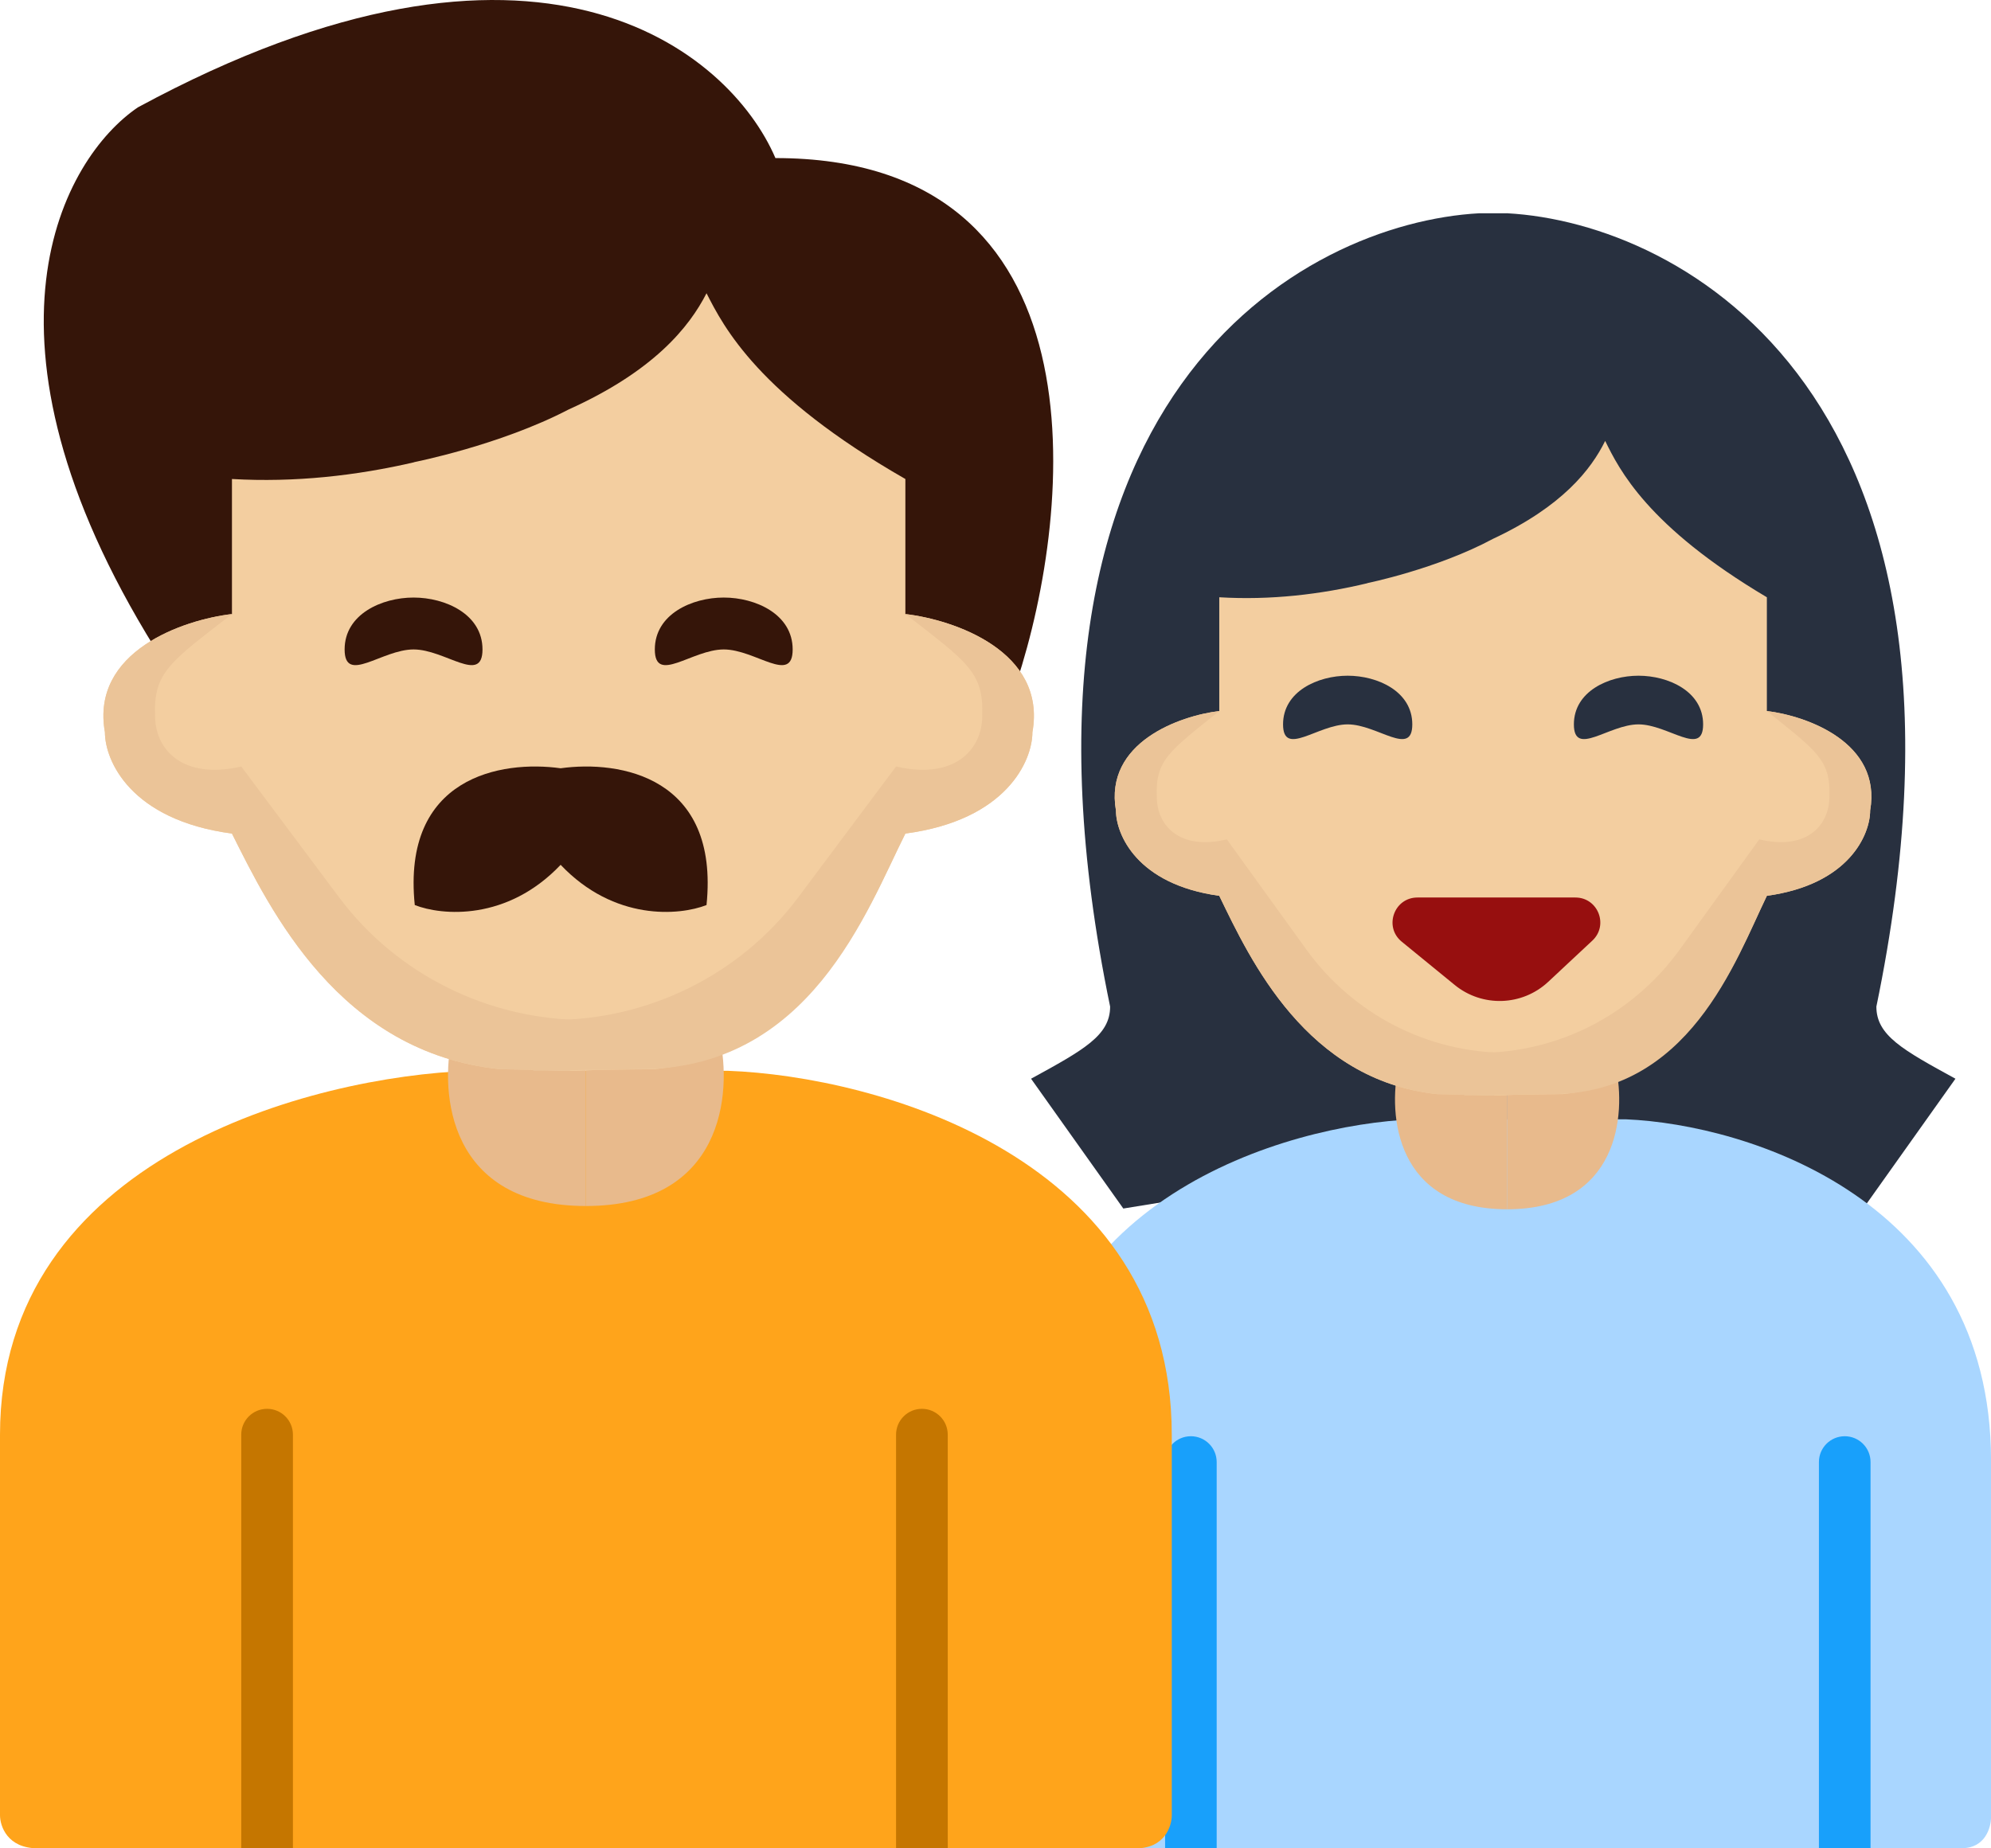 <svg width="56" height="52" viewBox="0 0 56 52" fill="none" xmlns="http://www.w3.org/2000/svg">
<path d="M31.224 28.319C27.665 11.113 36.662 6.271 41.606 6H42.394C42.709 6 42.788 11.867 42.788 14.8L41.606 15.4V32.377L31.595 34L29 30.348C30.483 29.536 31.224 29.13 31.224 28.319Z" fill="#28303F"/>
<path d="M52.776 28.319C56.335 11.113 47.338 6.271 42.394 6V32.377L52.405 34L55 30.348C53.517 29.536 52.776 29.13 52.776 28.319Z" fill="#28303F"/>
<path d="M28.898 41.089C28.898 33.759 36.145 31.636 39.768 31.49H42.812L43.247 51.996H29.768C29.072 51.996 28.898 51.415 28.898 51.124V41.089Z" fill="#A9D6FF"/>
<path d="M56.001 41.089C56.001 33.759 49.157 31.636 45.734 31.49H42.86L42.45 51.996H55.179C55.836 51.996 56.001 51.415 56.001 51.124V41.089Z" fill="#A9D6FF"/>
<path d="M32.77 41.132C32.77 40.731 33.094 40.406 33.495 40.406C33.896 40.406 34.221 40.731 34.221 41.132V51.997H32.77V41.132Z" fill="#18A0FB"/>
<path d="M51.16 41.132C51.16 40.731 51.485 40.406 51.886 40.406C52.287 40.406 52.612 40.731 52.612 41.132V51.997H51.16V41.132Z" fill="#18A0FB"/>
<path d="M42.389 34.021C39.245 34.021 39.041 31.352 39.332 30.018H42.389V34.021Z" fill="#E8BA8C"/>
<path d="M42.389 34.021C45.534 34.021 45.738 31.352 45.447 30.018H42.389V34.021Z" fill="#E8BA8C"/>
<path d="M38.472 16.405C37.144 16.724 35.733 16.89 34.294 16.803V20.003C33.187 20.136 31.056 20.882 31.388 22.802C31.389 23.468 31.97 24.881 34.294 25.201C35.169 27.01 36.746 30.388 40.418 30.781L41.396 30.8C41.598 30.815 41.798 30.821 41.995 30.818C42.192 30.821 42.391 30.815 42.594 30.8L43.965 30.781C47.638 30.388 48.82 27.01 49.696 25.201C52.02 24.881 52.601 23.468 52.601 22.802C52.933 20.882 50.803 20.136 49.696 20.003V16.803C46.33 14.806 45.542 13.205 45.148 12.404C44.754 13.205 43.943 14.248 41.995 15.158C40.418 16.007 38.448 16.407 38.448 16.407L38.472 16.405Z" fill="#F3CEA0"/>
<path d="M34.507 23.614C33.178 23.934 32.536 23.224 32.536 22.413C32.498 21.382 32.882 21.138 34.294 20.004C33.187 20.137 31.056 20.884 31.388 22.803C31.389 23.47 31.97 24.883 34.294 25.203C35.169 27.011 36.746 30.389 40.418 30.782L41.995 30.82C42.197 30.835 42.192 29.622 42.389 29.619C40.159 29.619 38.063 28.54 36.744 26.714L34.507 23.614Z" fill="#EBC498"/>
<path d="M49.483 23.614C50.811 23.934 51.454 23.224 51.454 22.413C51.492 21.382 51.107 21.138 49.696 20.004C50.803 20.137 52.933 20.884 52.601 22.803C52.601 23.47 52.02 24.883 49.696 25.203C48.82 27.011 47.513 30.82 43.571 30.782L41.206 30.82C41.004 30.835 41.797 29.622 41.601 29.619C43.83 29.619 45.927 28.54 47.245 26.714L49.483 23.614Z" fill="#EBC498"/>
<path d="M44.31 25.25H39.868C39.21 25.25 38.916 26.076 39.425 26.492L40.914 27.709C41.69 28.343 42.814 28.306 43.546 27.622L44.788 26.462C45.252 26.028 44.946 25.25 44.31 25.25Z" fill="#970F0F"/>
<path d="M39.723 20.379C39.723 21.31 38.742 20.379 37.905 20.379C37.069 20.379 36.088 21.31 36.088 20.379C36.088 19.448 37.069 19.01 37.905 19.01C38.742 19.01 39.723 19.448 39.723 20.379Z" fill="#28303F"/>
<path d="M47.903 20.379C47.903 21.31 46.922 20.379 46.085 20.379C45.249 20.379 44.268 21.31 44.268 20.379C44.268 19.448 45.249 19.01 46.085 19.01C46.922 19.01 47.903 19.448 47.903 20.379Z" fill="#28303F"/>
<path d="M0 40.364C0 32.545 8.812 30.28 13.218 30.125H16.92L17.448 51.999H1.057C0.211 51.999 0 51.378 0 51.068V40.364Z" fill="#FFA41B"/>
<path d="M32.958 40.364C32.958 32.545 24.635 30.28 20.474 30.125H16.978L16.479 51.999H31.959C32.758 51.999 32.958 51.378 32.958 51.068V40.364Z" fill="#FFA41B"/>
<path d="M6.785 40.362C6.785 39.96 7.111 39.635 7.512 39.635C7.914 39.635 8.239 39.96 8.239 40.362V51.998H6.785V40.362Z" fill="#C57600"/>
<path d="M25.203 40.362C25.203 39.96 25.529 39.635 25.93 39.635C26.332 39.635 26.657 39.96 26.657 40.362V51.998H25.203V40.362Z" fill="#C57600"/>
<path d="M3.877 3.021C15.121 -3.066 20.517 1.435 21.81 4.447C31.115 4.447 30.211 14.274 28.596 19.188L22.78 16.335L4.362 18.237C-1.067 9.487 1.777 4.447 3.877 3.021Z" fill="#351509"/>
<path d="M16.479 33.929C12.612 33.929 12.361 30.759 12.719 29.174H16.479V33.929Z" fill="#E8BA8C"/>
<path d="M16.479 33.929C20.346 33.929 20.597 30.759 20.239 29.174H16.479V33.929Z" fill="#E8BA8C"/>
<path d="M11.662 13.002C10.029 13.382 8.294 13.578 6.524 13.476V17.276C5.163 17.434 2.543 18.321 2.951 20.601C2.951 21.393 3.666 23.071 6.524 23.451C7.601 25.599 9.54 29.612 14.056 30.079L15.258 30.102C15.507 30.12 15.752 30.127 15.994 30.123C16.236 30.127 16.482 30.12 16.731 30.102L18.418 30.079C22.934 29.612 24.388 25.599 25.465 23.451C28.323 23.071 29.038 21.393 29.038 20.601C29.446 18.321 26.826 17.434 25.465 17.276V13.476C21.326 11.103 20.357 9.201 19.872 8.25C19.387 9.201 18.39 10.44 15.994 11.52C14.056 12.53 11.632 13.005 11.632 13.005L11.662 13.002Z" fill="#F3CEA0"/>
<path d="M6.786 21.564C5.152 21.944 4.362 21.101 4.362 20.138C4.315 18.912 4.788 18.622 6.524 17.275C5.163 17.434 2.543 18.32 2.951 20.601C2.951 21.392 3.666 23.071 6.524 23.451C7.601 25.599 9.54 29.612 14.056 30.079L15.994 30.124C16.244 30.142 16.237 28.701 16.479 28.697C13.737 28.697 11.159 27.415 9.538 25.246L6.786 21.564Z" fill="#EBC498"/>
<path d="M25.203 21.564C26.836 21.944 27.627 21.101 27.627 20.138C27.673 18.912 27.201 18.622 25.465 17.275C26.826 17.434 29.446 18.32 29.038 20.601C29.038 21.392 28.323 23.071 25.465 23.451C24.388 25.599 22.78 30.124 17.933 30.079L15.025 30.124C14.776 30.142 15.752 28.701 15.51 28.697C18.252 28.697 20.83 27.415 22.451 25.246L25.203 21.564Z" fill="#EBC498"/>
<path d="M15.769 21.614C14.101 21.382 11.298 21.852 11.666 25.462C12.429 25.761 14.261 25.919 15.769 24.33C17.276 25.919 19.108 25.761 19.872 25.462C20.239 21.852 17.436 21.382 15.769 21.614Z" fill="#351509"/>
<path d="M13.571 18.271C13.571 19.264 12.524 18.271 11.632 18.271C10.74 18.271 9.693 19.264 9.693 18.271C9.693 17.278 10.74 16.811 11.632 16.811C12.524 16.811 13.571 17.278 13.571 18.271Z" fill="#351509"/>
<path d="M22.295 18.271C22.295 19.264 21.249 18.271 20.357 18.271C19.464 18.271 18.418 19.264 18.418 18.271C18.418 17.278 19.464 16.811 20.357 16.811C21.249 16.811 22.295 17.278 22.295 18.271Z" fill="#351509"/>
</svg>
